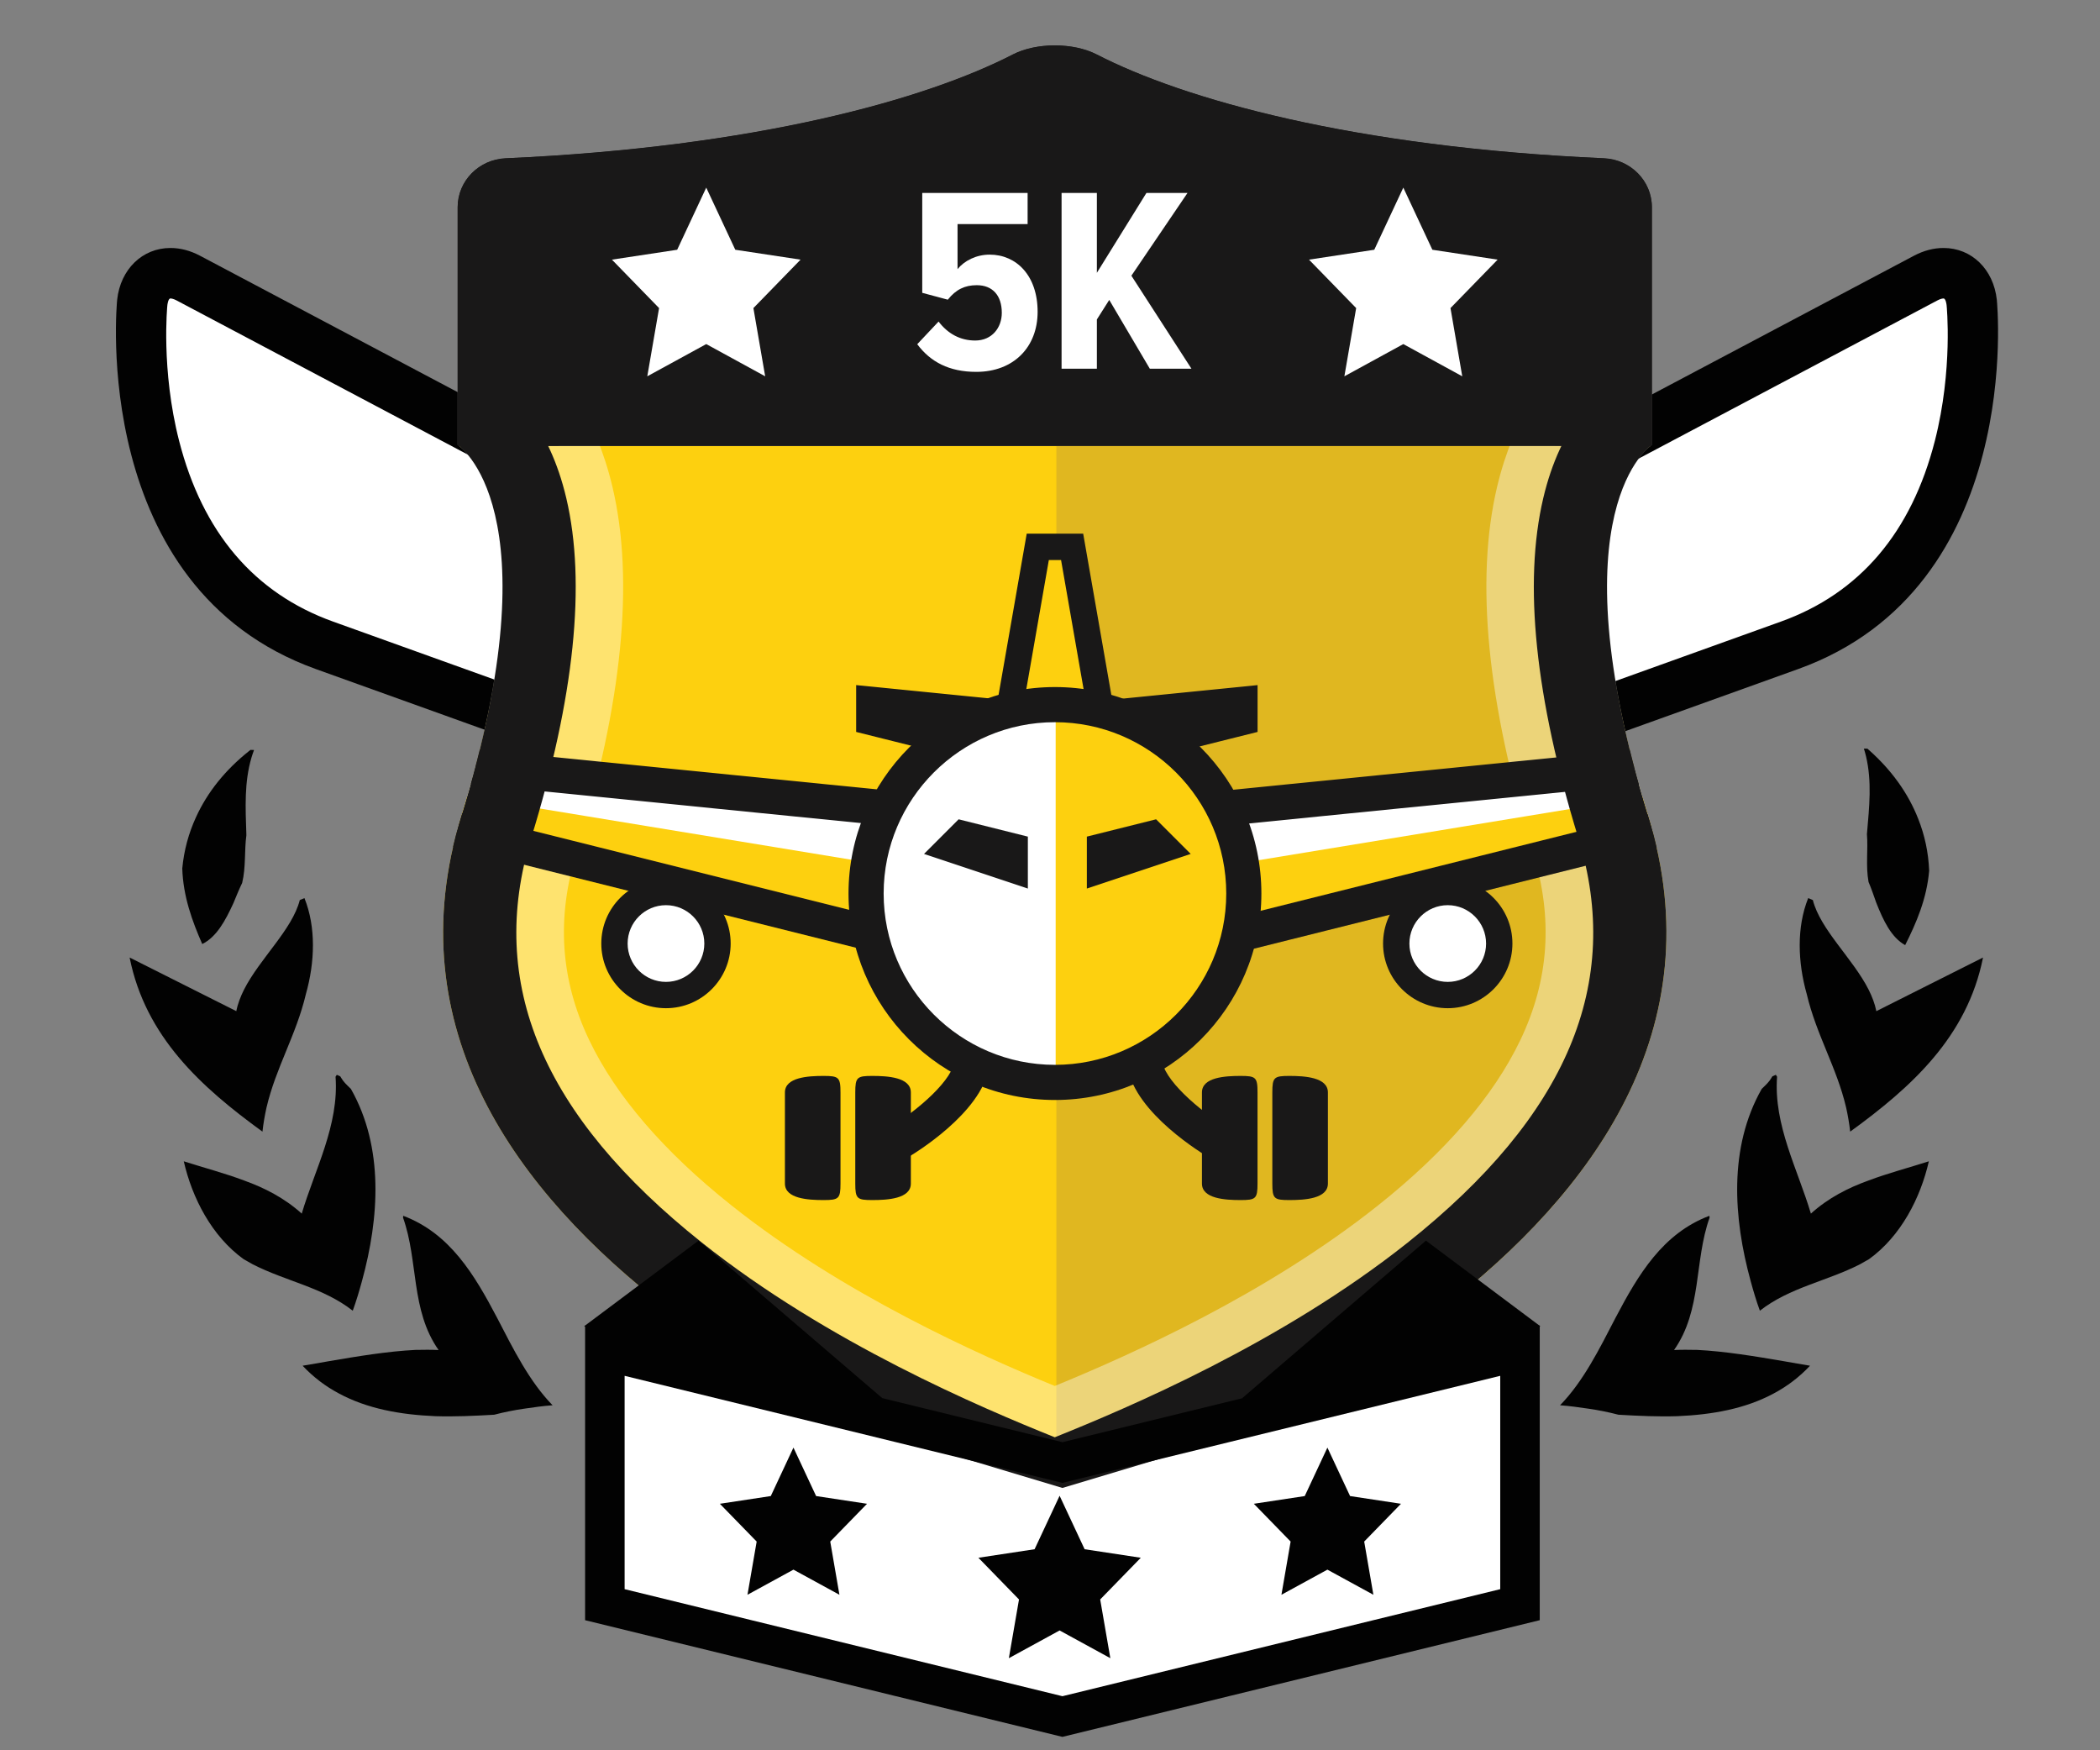 <?xml version="1.0" encoding="utf-8"?>
<!-- Generator: Adobe Illustrator 16.0.0, SVG Export Plug-In . SVG Version: 6.00 Build 0)  -->
<!DOCTYPE svg PUBLIC "-//W3C//DTD SVG 1.1//EN" "http://www.w3.org/Graphics/SVG/1.1/DTD/svg11.dtd">
<svg version="1.1" id="Layer_1" xmlns="http://www.w3.org/2000/svg" xmlns:xlink="http://www.w3.org/1999/xlink" x="0px" y="0px"
	 width="240px" height="200px" viewBox="0 0 240 200" enable-background="new 0 0 240 200" xml:space="preserve">
<rect x="0" y="0" width="240" height="200" fill="#808080" stroke="none"/>
<path fill="#FFFFFF" d="M81.497,69.42c0.866-2.783-0.534-6.177-3.11-7.541L50.815,47.283L21.512,31.772
	c-2.576-1.363-4.939-0.108-5.253,2.79c0,0-3.293,30.512,20.821,39.177c24.113,8.665,33.756,12.129,33.756,12.129
	c2.744,0.986,5.697-0.485,6.563-3.269L81.497,69.42z"/>
<path fill="#FFFFFF" d="M160.1,69.42c-0.865-2.783,0.533-6.177,3.109-7.541l27.574-14.596l29.301-15.511
	c2.576-1.363,4.94-0.108,5.254,2.79c0,0,3.293,30.512-20.82,39.177c-24.115,8.665-33.758,12.129-33.758,12.129
	c-2.742,0.986-5.695-0.485-6.562-3.269L160.1,69.42z"/>
<path fill="#020202" d="M72.58,89.06L72.58,89.06c-0.924,0-1.84-0.159-2.719-0.476l-33.758-12.13
	C10.154,67.129,13.355,34.58,13.39,34.252c0.376-3.482,2.879-5.916,6.086-5.916c1.135,0,2.273,0.299,3.385,0.887l56.875,30.108
	c3.813,2.018,5.797,6.826,4.515,10.946l-4.099,13.18C79.111,86.808,76.068,89.06,72.58,89.06 M19.477,34.105
	c-0.264,0-0.347,0.733-0.35,0.766c-0.006,0.069-0.74,7.355,1.337,15.484c2.681,10.482,8.599,17.438,17.591,20.668l33.758,12.13
	c1.182,0.426,2.465-0.234,2.83-1.41l4.1-13.181c0.451-1.453-0.361-3.424-1.705-4.135L20.163,34.32
	C19.794,34.127,19.561,34.105,19.477,34.105"/>
<path fill="#020202" d="M169.018,89.06c-3.488,0-6.531-2.252-7.574-5.603l-4.1-13.18c-1.279-4.12,0.703-8.929,4.516-10.946
	l56.876-30.108c1.11-0.588,2.25-0.887,3.385-0.887c3.206,0,5.709,2.433,6.086,5.916c0.035,0.328,3.236,32.877-22.713,42.202
	l-33.757,12.13C170.855,88.9,169.939,89.06,169.018,89.06 M222.119,34.105c-0.084,0-0.316,0.021-0.687,0.216l-56.874,30.106
	c-1.345,0.712-2.156,2.683-1.705,4.136l4.1,13.18c0.365,1.178,1.65,1.838,2.831,1.411l33.757-12.13
	c8.993-3.231,14.912-10.186,17.592-20.668c2.076-8.128,1.343-15.416,1.336-15.487C222.467,34.841,222.383,34.105,222.119,34.105"/>
<path fill="#FDD00F" d="M188.381,93.303c-10.15-32.986-1.588-41.101,0.215-42.339h-67.617H52.497
	c1.803,1.238,10.365,9.353,0.216,42.339c-14.918,48.481,55.285,74.915,67.834,79.936c0.136-0.055,0.282-0.112,0.433-0.172
	C134.615,167.639,203.135,141.257,188.381,93.303"/>
<g opacity="0.6">
	<g>
		<g>
			<defs>
				<rect id="SVGID_1_" x="120.73" y="50.21" width="69.47" height="122.101"/>
			</defs>
			<clipPath id="SVGID_2_">
				<use xlink:href="#SVGID_1_"  overflow="visible"/>
			</clipPath>
			<path clip-path="url(#SVGID_2_)" fill="#CDA72C" d="M188.129,92.551c-10.15-32.988-1.587-41.101,0.215-42.339h-67.617v122.101
				C134.364,166.887,202.885,140.505,188.129,92.551"/>
		</g>
	</g>
</g>
<g opacity="0.4">
	<g>
		<g>
			<defs>
				<rect id="SVGID_3_" x="50.641" y="5.19" width="139.81" height="168.05"/>
			</defs>
			<clipPath id="SVGID_4_">
				<use xlink:href="#SVGID_3_"  overflow="visible"/>
			</clipPath>
			<path clip-path="url(#SVGID_4_)" fill="#FFFFFF" d="M120.546,19.247c12.872,6.204,32.31,10.53,54.446,12.167v14.542
				c-1.518,2.447-2.944,5.632-3.908,9.729c-2.504,10.652-1.121,24.675,4.109,41.675c2.328,7.568,1.855,14.601-1.445,21.5
				c-3.049,6.373-8.518,12.725-16.25,18.875c-12.736,10.132-28.211,17.049-36.952,20.637c-8.741-3.588-24.216-10.505-36.952-20.637
				c-7.732-6.15-13.2-12.502-16.251-18.875c-3.3-6.898-3.772-13.932-1.444-21.499c5.23-17.001,6.613-31.023,4.108-41.677
				c-0.964-4.098-2.39-7.281-3.908-9.729V31.413C88.236,29.777,107.674,25.451,120.546,19.247 M120.546,5.186
				c-1.726,0-3.452,0.347-4.794,1.037c-9.943,5.12-29.272,10.587-57.984,11.864c-3.018,0.134-5.466,2.57-5.466,5.589v27.161
				c0,0,11.264,7.192,0.409,42.466c-14.916,48.482,55.285,74.915,67.835,79.935c12.549-5.02,82.751-31.451,67.834-79.935
				c-10.853-35.273,0.409-42.466,0.409-42.466V23.676c0-3.019-2.448-5.455-5.465-5.589c-28.713-1.276-48.041-6.744-57.983-11.864
				C123.998,5.532,122.271,5.186,120.546,5.186"/>
		</g>
	</g>
</g>
<path fill="#191818" d="M188.79,23.676c0-3.02-2.449-5.455-5.466-5.589c-28.713-1.276-48.041-6.744-57.983-11.865
	c-2.685-1.382-6.905-1.382-9.59,0c-9.942,5.121-29.271,10.588-57.983,11.865c-3.017,0.134-5.466,2.569-5.466,5.589v27.161
	c0,0,0.069,0.041,0.194,0.127h136.1c0.125-0.086,0.194-0.127,0.194-0.127V23.676z"/>
<path fill="#FFFFFF" d="M104.828,39.332l2.438-2.589c1.054,1.384,2.469,2.168,4.185,2.168c1.927,0,3.041-1.478,3.041-3.162
	c0-1.987-1.054-3.161-2.86-3.161c-1.354,0-2.377,0.482-3.312,1.656l-2.92-0.783v-11.41h12.042v3.554h-8.008v5.147
	c0.783-0.963,2.138-1.656,3.673-1.656c3.04,0,5.479,2.378,5.479,6.533c0,4.034-2.74,6.864-7.015,6.864
	C108.471,42.493,106.332,41.349,104.828,39.332"/>
<polygon fill="#FFFFFF" points="131.408,42.132 126.771,34.273 125.357,36.503 125.357,42.132 121.323,42.132 121.323,22.051 
	125.357,22.051 125.357,31.174 131.018,22.051 135.713,22.051 129.301,31.505 136.166,42.132 "/>
<g>
	<g>
		<defs>
			<path id="SVGID_5_" d="M115.752,6.222c-9.943,5.122-29.271,10.589-57.984,11.866c-3.017,0.132-5.465,2.568-5.465,5.588v27.161
				c0,0,11.264,7.192,0.408,42.467c-14.918,48.48,55.286,74.914,67.835,79.935c12.55-5.021,82.751-31.453,67.833-79.935
				c-10.852-35.273,0.411-42.467,0.411-42.467V23.676c0-3.02-2.449-5.456-5.466-5.588c-28.711-1.276-48.041-6.744-57.983-11.866
				c-1.343-0.69-3.069-1.036-4.796-1.036C118.818,5.186,117.094,5.531,115.752,6.222"/>
		</defs>
		<clipPath id="SVGID_6_">
			<use xlink:href="#SVGID_5_"  overflow="visible"/>
		</clipPath>
		<polygon clip-path="url(#SVGID_6_)" fill="#FFFFFF" points="199.492,86.403 199.492,92.291 121.002,111.912 121.002,94.252 
			195.053,86.848 		"/>
	</g>
	<g>
		<defs>
			<path id="SVGID_7_" d="M115.752,6.222c-9.943,5.122-29.271,10.589-57.984,11.866c-3.017,0.132-5.465,2.568-5.465,5.588v27.161
				c0,0,11.264,7.192,0.408,42.467c-14.918,48.48,55.286,74.914,67.835,79.935c12.55-5.021,82.751-31.453,67.833-79.935
				c-10.852-35.273,0.411-42.467,0.411-42.467V23.676c0-3.02-2.449-5.456-5.466-5.588c-28.711-1.276-48.041-6.744-57.983-11.866
				c-1.343-0.69-3.069-1.036-4.796-1.036C118.818,5.186,117.094,5.531,115.752,6.222"/>
		</defs>
		<clipPath id="SVGID_8_">
			<use xlink:href="#SVGID_7_"  overflow="visible"/>
		</clipPath>
		<polygon clip-path="url(#SVGID_8_)" fill="#FFFFFF" points="42.076,86.403 42.076,92.291 120.566,111.912 120.566,94.252 
			46.516,86.848 		"/>
	</g>
	<g>
		<defs>
			<path id="SVGID_9_" d="M115.752,6.222c-9.943,5.122-29.271,10.589-57.984,11.866c-3.017,0.132-5.465,2.568-5.465,5.588v27.161
				c0,0,11.264,7.192,0.408,42.467c-14.918,48.48,55.286,74.914,67.835,79.935c12.55-5.021,82.751-31.453,67.833-79.935
				c-10.852-35.273,0.411-42.467,0.411-42.467V23.676c0-3.02-2.449-5.456-5.466-5.588c-28.711-1.276-48.041-6.744-57.983-11.866
				c-1.343-0.69-3.069-1.036-4.796-1.036C118.818,5.186,117.094,5.531,115.752,6.222"/>
		</defs>
		<clipPath id="SVGID_10_">
			<use xlink:href="#SVGID_9_"  overflow="visible"/>
		</clipPath>
		<polygon clip-path="url(#SVGID_10_)" fill="#FDD00F" points="101.858,98.988 42.943,89.306 42.943,91.931 102.021,107.357 		"/>
	</g>
	<g>
		<defs>
			<path id="SVGID_11_" d="M115.752,6.222c-9.943,5.122-29.271,10.589-57.984,11.866c-3.017,0.132-5.465,2.568-5.465,5.588v27.161
				c0,0,11.264,7.192,0.408,42.467c-14.918,48.48,55.286,74.914,67.835,79.935c12.55-5.021,82.751-31.453,67.833-79.935
				c-10.852-35.273,0.411-42.467,0.411-42.467V23.676c0-3.02-2.449-5.456-5.466-5.588c-28.711-1.276-48.041-6.744-57.983-11.866
				c-1.343-0.69-3.069-1.036-4.796-1.036C118.818,5.186,117.094,5.531,115.752,6.222"/>
		</defs>
		<clipPath id="SVGID_12_">
			<use xlink:href="#SVGID_11_"  overflow="visible"/>
		</clipPath>
		<polygon clip-path="url(#SVGID_12_)" fill="#FDD00F" points="139.604,98.988 198.518,89.306 198.518,91.931 139.439,107.357 		"/>
	</g>
	<g>
		<defs>
			<path id="SVGID_13_" d="M115.752,6.222c-9.943,5.122-29.271,10.589-57.984,11.866c-3.017,0.132-5.465,2.568-5.465,5.588v27.161
				c0,0,11.264,7.192,0.408,42.467c-14.918,48.48,55.286,74.914,67.835,79.935c12.55-5.021,82.751-31.453,67.833-79.935
				c-10.852-35.273,0.411-42.467,0.411-42.467V23.676c0-3.02-2.449-5.456-5.466-5.588c-28.711-1.276-48.041-6.744-57.983-11.866
				c-1.343-0.69-3.069-1.036-4.796-1.036C118.818,5.186,117.094,5.531,115.752,6.222"/>
		</defs>
		<clipPath id="SVGID_14_">
			<use xlink:href="#SVGID_13_"  overflow="visible"/>
		</clipPath>
		<polygon clip-path="url(#SVGID_14_)" fill="#FDD00F" points="126.705,86.403 114.428,86.403 118.604,62.486 122.529,62.486 		"/>
	</g>
	<g>
		<defs>
			<path id="SVGID_15_" d="M115.752,6.222c-9.943,5.122-29.271,10.589-57.984,11.866c-3.017,0.132-5.465,2.568-5.465,5.588v27.161
				c0,0,11.264,7.192,0.408,42.467c-14.918,48.48,55.286,74.914,67.835,79.935c12.55-5.021,82.751-31.453,67.833-79.935
				c-10.852-35.273,0.411-42.467,0.411-42.467V23.676c0-3.02-2.449-5.456-5.466-5.588c-28.711-1.276-48.041-6.744-57.983-11.866
				c-1.343-0.69-3.069-1.036-4.796-1.036C118.818,5.186,117.094,5.531,115.752,6.222"/>
		</defs>
		<clipPath id="SVGID_16_">
			<use xlink:href="#SVGID_15_"  overflow="visible"/>
		</clipPath>
		<path clip-path="url(#SVGID_16_)" fill="#191818" d="M128.495,87.908h-15.858l4.702-26.927h6.454L128.495,87.908z M116.219,84.898
			h8.694l-3.649-20.907h-1.396L116.219,84.898z"/>
	</g>
	<g>
		<defs>
			<path id="SVGID_17_" d="M115.752,6.222c-9.943,5.122-29.271,10.589-57.984,11.866c-3.017,0.132-5.465,2.568-5.465,5.588v27.161
				c0,0,11.264,7.192,0.408,42.467c-14.918,48.48,55.286,74.914,67.835,79.935c12.55-5.021,82.751-31.453,67.833-79.935
				c-10.852-35.273,0.411-42.467,0.411-42.467V23.676c0-3.02-2.449-5.456-5.466-5.588c-28.711-1.276-48.041-6.744-57.983-11.866
				c-1.343-0.69-3.069-1.036-4.796-1.036C118.818,5.186,117.094,5.531,115.752,6.222"/>
		</defs>
		<clipPath id="SVGID_18_">
			<use xlink:href="#SVGID_17_"  overflow="visible"/>
		</clipPath>
		<path clip-path="url(#SVGID_18_)" fill="#191818" d="M118.995,114.483V92.436l82.504-8.251v9.673L118.995,114.483z M123.01,96.068
			v13.272l74.477-18.619V88.62L123.01,96.068z"/>
	</g>
	<g>
		<defs>
			<path id="SVGID_19_" d="M115.752,6.222c-9.943,5.122-29.271,10.589-57.984,11.866c-3.017,0.132-5.465,2.568-5.465,5.588v27.161
				c0,0,11.264,7.192,0.408,42.467c-14.918,48.48,55.286,74.914,67.835,79.935c12.55-5.021,82.751-31.453,67.833-79.935
				c-10.852-35.273,0.411-42.467,0.411-42.467V23.676c0-3.02-2.449-5.456-5.466-5.588c-28.711-1.276-48.041-6.744-57.983-11.866
				c-1.343-0.69-3.069-1.036-4.796-1.036C118.818,5.186,117.094,5.531,115.752,6.222"/>
		</defs>
		<clipPath id="SVGID_20_">
			<use xlink:href="#SVGID_19_"  overflow="visible"/>
		</clipPath>
		<path clip-path="url(#SVGID_20_)" fill="#FFFFFF" d="M159.57,107.814c0,3.251,2.635,5.887,5.887,5.887
			c3.25,0,5.886-2.636,5.886-5.887c0-3.252-2.636-5.889-5.886-5.889C162.205,101.927,159.57,104.563,159.57,107.814"/>
	</g>
	<g>
		<defs>
			<path id="SVGID_21_" d="M115.752,6.222c-9.943,5.122-29.271,10.589-57.984,11.866c-3.017,0.132-5.465,2.568-5.465,5.588v27.161
				c0,0,11.264,7.192,0.408,42.467c-14.918,48.48,55.286,74.914,67.835,79.935c12.55-5.021,82.751-31.453,67.833-79.935
				c-10.852-35.273,0.411-42.467,0.411-42.467V23.676c0-3.02-2.449-5.456-5.466-5.588c-28.711-1.276-48.041-6.744-57.983-11.866
				c-1.343-0.69-3.069-1.036-4.796-1.036C118.818,5.186,117.094,5.531,115.752,6.222"/>
		</defs>
		<clipPath id="SVGID_22_">
			<use xlink:href="#SVGID_21_"  overflow="visible"/>
		</clipPath>
		<path clip-path="url(#SVGID_22_)" fill="#191818" d="M165.457,115.205c-4.076,0-7.393-3.315-7.393-7.391
			c0-4.076,3.315-7.394,7.393-7.394c4.075,0,7.391,3.316,7.391,7.394C172.848,111.89,169.532,115.205,165.457,115.205
			 M165.457,103.432c-2.416,0-4.383,1.967-4.383,4.384c0,2.416,1.967,4.382,4.383,4.382c2.415,0,4.381-1.966,4.381-4.382
			C169.838,105.398,167.872,103.432,165.457,103.432"/>
	</g>
	<g>
		<defs>
			<path id="SVGID_23_" d="M115.752,6.222c-9.943,5.122-29.271,10.589-57.984,11.866c-3.017,0.132-5.465,2.568-5.465,5.588v27.161
				c0,0,11.264,7.192,0.408,42.467c-14.918,48.48,55.286,74.914,67.835,79.935c12.55-5.021,82.751-31.453,67.833-79.935
				c-10.852-35.273,0.411-42.467,0.411-42.467V23.676c0-3.02-2.449-5.456-5.466-5.588c-28.711-1.276-48.041-6.744-57.983-11.866
				c-1.343-0.69-3.069-1.036-4.796-1.036C118.818,5.186,117.094,5.531,115.752,6.222"/>
		</defs>
		<clipPath id="SVGID_24_">
			<use xlink:href="#SVGID_23_"  overflow="visible"/>
		</clipPath>
		<path clip-path="url(#SVGID_24_)" fill="#191818" d="M122.572,114.482L40.069,93.857v-9.673l82.503,8.251V114.482z M44.084,90.724
			l74.475,18.619V96.069l-74.475-7.448V90.724L44.084,90.724z"/>
	</g>
	<g>
		<defs>
			<path id="SVGID_25_" d="M115.752,6.222c-9.943,5.122-29.271,10.589-57.984,11.866c-3.017,0.132-5.465,2.568-5.465,5.588v27.161
				c0,0,11.264,7.192,0.408,42.467c-14.918,48.48,55.286,74.914,67.835,79.935c12.55-5.021,82.751-31.453,67.833-79.935
				c-10.852-35.273,0.411-42.467,0.411-42.467V23.676c0-3.02-2.449-5.456-5.466-5.588c-28.711-1.276-48.041-6.744-57.983-11.866
				c-1.343-0.69-3.069-1.036-4.796-1.036C118.818,5.186,117.094,5.531,115.752,6.222"/>
		</defs>
		<clipPath id="SVGID_26_">
			<use xlink:href="#SVGID_25_"  overflow="visible"/>
		</clipPath>
		<path clip-path="url(#SVGID_26_)" fill="#191818" d="M118.835,89.858v-9.083l24.888-2.489v5.35L118.835,89.858z M122.85,84.407
			v0.311l2.065-0.517L122.85,84.407z"/>
	</g>
	<g>
		<defs>
			<path id="SVGID_27_" d="M115.752,6.222c-9.943,5.122-29.271,10.589-57.984,11.866c-3.017,0.132-5.465,2.568-5.465,5.588v27.161
				c0,0,11.264,7.192,0.408,42.467c-14.918,48.48,55.286,74.914,67.835,79.935c12.55-5.021,82.751-31.453,67.833-79.935
				c-10.852-35.273,0.411-42.467,0.411-42.467V23.676c0-3.02-2.449-5.456-5.466-5.588c-28.711-1.276-48.041-6.744-57.983-11.866
				c-1.343-0.69-3.069-1.036-4.796-1.036C118.818,5.186,117.094,5.531,115.752,6.222"/>
		</defs>
		<clipPath id="SVGID_28_">
			<use xlink:href="#SVGID_27_"  overflow="visible"/>
		</clipPath>
		<path clip-path="url(#SVGID_28_)" fill="#191818" d="M122.732,89.858l-24.886-6.223v-5.351l24.886,2.49V89.858z M116.652,84.201
			l2.066,0.517v-0.31L116.652,84.201z"/>
	</g>
	<g>
		<defs>
			<path id="SVGID_29_" d="M115.752,6.222c-9.943,5.122-29.271,10.589-57.984,11.866c-3.017,0.132-5.465,2.568-5.465,5.588v27.161
				c0,0,11.264,7.192,0.408,42.467c-14.918,48.48,55.286,74.914,67.835,79.935c12.55-5.021,82.751-31.453,67.833-79.935
				c-10.852-35.273,0.411-42.467,0.411-42.467V23.676c0-3.02-2.449-5.456-5.466-5.588c-28.711-1.276-48.041-6.744-57.983-11.866
				c-1.343-0.69-3.069-1.036-4.796-1.036C118.818,5.186,117.094,5.531,115.752,6.222"/>
		</defs>
		<clipPath id="SVGID_30_">
			<use xlink:href="#SVGID_29_"  overflow="visible"/>
		</clipPath>
		<path clip-path="url(#SVGID_30_)" fill="#FDD00F" d="M142.15,102.102c0,11.922-9.664,21.585-21.584,21.585
			c-11.922,0-21.584-9.663-21.584-21.585c0-11.921,9.662-21.585,21.584-21.585C132.486,80.517,142.15,90.181,142.15,102.102"/>
	</g>
	<g>
		<defs>
			<path id="SVGID_31_" d="M115.752,6.222c-9.943,5.122-29.271,10.589-57.984,11.866c-3.017,0.132-5.465,2.568-5.465,5.588v27.161
				c0,0,11.264,7.192,0.408,42.467c-14.918,48.48,55.286,74.914,67.835,79.935c12.55-5.021,82.751-31.453,67.833-79.935
				c-10.852-35.273,0.411-42.467,0.411-42.467V23.676c0-3.02-2.449-5.456-5.466-5.588c-28.711-1.276-48.041-6.744-57.983-11.866
				c-1.343-0.69-3.069-1.036-4.796-1.036C118.818,5.186,117.094,5.531,115.752,6.222"/>
		</defs>
		<clipPath id="SVGID_32_">
			<use xlink:href="#SVGID_31_"  overflow="visible"/>
		</clipPath>
		<path clip-path="url(#SVGID_32_)" fill="#FFFFFF" d="M120.566,80.517c-11.922,0-21.584,9.664-21.584,21.585
			c0,11.922,9.662,21.584,21.584,21.584c0.027,0,0.055-0.002,0.082-0.002V80.519C120.621,80.519,120.594,80.517,120.566,80.517"/>
	</g>
	<g>
		<defs>
			<path id="SVGID_33_" d="M115.752,6.222c-9.943,5.122-29.271,10.589-57.984,11.866c-3.017,0.132-5.465,2.568-5.465,5.588v27.161
				c0,0,11.264,7.192,0.408,42.467c-14.918,48.48,55.286,74.914,67.835,79.935c12.55-5.021,82.751-31.453,67.833-79.935
				c-10.852-35.273,0.411-42.467,0.411-42.467V23.676c0-3.02-2.449-5.456-5.466-5.588c-28.711-1.276-48.041-6.744-57.983-11.866
				c-1.343-0.69-3.069-1.036-4.796-1.036C118.818,5.186,117.094,5.531,115.752,6.222"/>
		</defs>
		<clipPath id="SVGID_34_">
			<use xlink:href="#SVGID_33_"  overflow="visible"/>
		</clipPath>
		<path clip-path="url(#SVGID_34_)" fill="#191818" d="M120.566,125.692c-13.009,0-23.592-10.583-23.592-23.592
			c0-13.008,10.583-23.592,23.592-23.592c13.008,0,23.592,10.584,23.592,23.592C144.158,115.109,133.574,125.692,120.566,125.692
			 M120.566,82.523c-10.796,0-19.578,8.782-19.578,19.577c0,10.797,8.782,19.578,19.578,19.578c10.795,0,19.577-8.781,19.577-19.578
			C140.145,91.307,131.361,82.523,120.566,82.523"/>
	</g>
	<g>
		<defs>
			<path id="SVGID_35_" d="M115.752,6.222c-9.943,5.122-29.271,10.589-57.984,11.866c-3.017,0.132-5.465,2.568-5.465,5.588v27.161
				c0,0,11.264,7.192,0.408,42.467c-14.918,48.48,55.286,74.914,67.835,79.935c12.55-5.021,82.751-31.453,67.833-79.935
				c-10.852-35.273,0.411-42.467,0.411-42.467V23.676c0-3.02-2.449-5.456-5.466-5.588c-28.711-1.276-48.041-6.744-57.983-11.866
				c-1.343-0.69-3.069-1.036-4.796-1.036C118.818,5.186,117.094,5.531,115.752,6.222"/>
		</defs>
		<clipPath id="SVGID_36_">
			<use xlink:href="#SVGID_35_"  overflow="visible"/>
		</clipPath>
		<path clip-path="url(#SVGID_36_)" fill="#FFFFFF" d="M81.999,108.817c0,3.251-2.636,5.888-5.888,5.888
			c-3.25,0-5.886-2.637-5.886-5.888s2.636-5.888,5.886-5.888C79.363,102.931,81.999,105.566,81.999,108.817"/>
	</g>
	<g>
		<defs>
			<path id="SVGID_37_" d="M115.752,6.222c-9.943,5.122-29.271,10.589-57.984,11.866c-3.017,0.132-5.465,2.568-5.465,5.588v27.161
				c0,0,11.264,7.192,0.408,42.467c-14.918,48.48,55.286,74.914,67.835,79.935c12.55-5.021,82.751-31.453,67.833-79.935
				c-10.852-35.273,0.411-42.467,0.411-42.467V23.676c0-3.02-2.449-5.456-5.466-5.588c-28.711-1.276-48.041-6.744-57.983-11.866
				c-1.343-0.69-3.069-1.036-4.796-1.036C118.818,5.186,117.094,5.531,115.752,6.222"/>
		</defs>
		<clipPath id="SVGID_38_">
			<use xlink:href="#SVGID_37_"  overflow="visible"/>
		</clipPath>
		<path clip-path="url(#SVGID_38_)" fill="#191818" d="M76.111,115.205c-4.076,0-7.392-3.315-7.392-7.391
			c0-4.076,3.315-7.394,7.392-7.394c4.077,0,7.393,3.316,7.393,7.394C83.504,111.89,80.188,115.205,76.111,115.205 M76.111,103.432
			c-2.416,0-4.382,1.967-4.382,4.384c0,2.416,1.966,4.382,4.382,4.382s4.383-1.966,4.383-4.382
			C80.494,105.398,78.527,103.432,76.111,103.432"/>
	</g>
	<g>
		<defs>
			<path id="SVGID_39_" d="M115.752,6.222c-9.943,5.122-29.271,10.589-57.984,11.866c-3.017,0.132-5.465,2.568-5.465,5.588v27.161
				c0,0,11.264,7.192,0.408,42.467c-14.918,48.48,55.286,74.914,67.835,79.935c12.55-5.021,82.751-31.453,67.833-79.935
				c-10.852-35.273,0.411-42.467,0.411-42.467V23.676c0-3.02-2.449-5.456-5.466-5.588c-28.711-1.276-48.041-6.744-57.983-11.866
				c-1.343-0.69-3.069-1.036-4.796-1.036C118.818,5.186,117.094,5.531,115.752,6.222"/>
		</defs>
		<clipPath id="SVGID_40_">
			<use xlink:href="#SVGID_39_"  overflow="visible"/>
		</clipPath>
		<polygon clip-path="url(#SVGID_40_)" fill="#191818" points="105.602,97.576 109.557,93.62 117.469,95.598 117.469,101.532 		"/>
	</g>
	<g>
		<defs>
			<path id="SVGID_41_" d="M115.752,6.222c-9.943,5.122-29.271,10.589-57.984,11.866c-3.017,0.132-5.465,2.568-5.465,5.588v27.161
				c0,0,11.264,7.192,0.408,42.467c-14.918,48.48,55.286,74.914,67.835,79.935c12.55-5.021,82.751-31.453,67.833-79.935
				c-10.852-35.273,0.411-42.467,0.411-42.467V23.676c0-3.02-2.449-5.456-5.466-5.588c-28.711-1.276-48.041-6.744-57.983-11.866
				c-1.343-0.69-3.069-1.036-4.796-1.036C118.818,5.186,117.094,5.531,115.752,6.222"/>
		</defs>
		<clipPath id="SVGID_42_">
			<use xlink:href="#SVGID_41_"  overflow="visible"/>
		</clipPath>
		<polygon clip-path="url(#SVGID_42_)" fill="#191818" points="136.08,97.576 132.124,93.62 124.212,95.598 124.212,101.532 		"/>
	</g>
	<g>
		<defs>
			<path id="SVGID_43_" d="M115.752,6.222c-9.943,5.122-29.271,10.589-57.984,11.866c-3.017,0.132-5.465,2.568-5.465,5.588v27.161
				c0,0,11.264,7.192,0.408,42.467c-14.918,48.48,55.286,74.914,67.835,79.935c12.55-5.021,82.751-31.453,67.833-79.935
				c-10.852-35.273,0.411-42.467,0.411-42.467V23.676c0-3.02-2.449-5.456-5.466-5.588c-28.711-1.276-48.041-6.744-57.983-11.866
				c-1.343-0.69-3.069-1.036-4.796-1.036C118.818,5.186,117.094,5.531,115.752,6.222"/>
		</defs>
		<clipPath id="SVGID_44_">
			<use xlink:href="#SVGID_43_"  overflow="visible"/>
		</clipPath>
		<path clip-path="url(#SVGID_44_)" fill="#191818" d="M141.773,122.943c-1.738,0-4.408,0.146-4.408,1.886v10.414
			c0,1.737,2.67,1.885,4.408,1.885c1.735,0,1.944-0.146,1.944-1.885v-10.414C143.719,123.091,143.51,122.943,141.773,122.943"/>
	</g>
	<g>
		<defs>
			<path id="SVGID_45_" d="M115.752,6.222c-9.943,5.122-29.271,10.589-57.984,11.866c-3.017,0.132-5.465,2.568-5.465,5.588v27.161
				c0,0,11.264,7.192,0.408,42.467c-14.918,48.48,55.286,74.914,67.835,79.935c12.55-5.021,82.751-31.453,67.833-79.935
				c-10.852-35.273,0.411-42.467,0.411-42.467V23.676c0-3.02-2.449-5.456-5.466-5.588c-28.711-1.276-48.041-6.744-57.983-11.866
				c-1.343-0.69-3.069-1.036-4.796-1.036C118.818,5.186,117.094,5.531,115.752,6.222"/>
		</defs>
		<clipPath id="SVGID_46_">
			<use xlink:href="#SVGID_45_"  overflow="visible"/>
		</clipPath>
		<path clip-path="url(#SVGID_46_)" fill="#191818" d="M147.354,122.943c-1.737,0-1.945,0.146-1.945,1.886v10.414
			c0,1.737,0.208,1.885,1.945,1.885c1.736,0,4.406-0.146,4.406-1.885v-10.414C151.76,123.091,149.09,122.943,147.354,122.943"/>
	</g>
	<g>
		<defs>
			<path id="SVGID_47_" d="M115.752,6.222c-9.943,5.122-29.271,10.589-57.984,11.866c-3.017,0.132-5.465,2.568-5.465,5.588v27.161
				c0,0,11.264,7.192,0.408,42.467c-14.918,48.48,55.286,74.914,67.835,79.935c12.55-5.021,82.751-31.453,67.833-79.935
				c-10.852-35.273,0.411-42.467,0.411-42.467V23.676c0-3.02-2.449-5.456-5.466-5.588c-28.711-1.276-48.041-6.744-57.983-11.866
				c-1.343-0.69-3.069-1.036-4.796-1.036C118.818,5.186,117.094,5.531,115.752,6.222"/>
		</defs>
		<clipPath id="SVGID_48_">
			<use xlink:href="#SVGID_47_"  overflow="visible"/>
		</clipPath>
		<path clip-path="url(#SVGID_48_)" fill="#191818" d="M94.111,122.943c-1.736,0-4.406,0.146-4.406,1.886v10.414
			c0,1.737,2.67,1.885,4.406,1.885c1.737,0,1.945-0.146,1.945-1.885v-10.414C96.057,123.091,95.849,122.943,94.111,122.943"/>
	</g>
	<g>
		<defs>
			<path id="SVGID_49_" d="M115.752,6.222c-9.943,5.122-29.271,10.589-57.984,11.866c-3.017,0.132-5.465,2.568-5.465,5.588v27.161
				c0,0,11.264,7.192,0.408,42.467c-14.918,48.48,55.286,74.914,67.835,79.935c12.55-5.021,82.751-31.453,67.833-79.935
				c-10.852-35.273,0.411-42.467,0.411-42.467V23.676c0-3.02-2.449-5.456-5.466-5.588c-28.711-1.276-48.041-6.744-57.983-11.866
				c-1.343-0.69-3.069-1.036-4.796-1.036C118.818,5.186,117.094,5.531,115.752,6.222"/>
		</defs>
		<clipPath id="SVGID_50_">
			<use xlink:href="#SVGID_49_"  overflow="visible"/>
		</clipPath>
		<path clip-path="url(#SVGID_50_)" fill="#191818" d="M99.691,122.943c-1.737,0-1.946,0.146-1.946,1.886v10.414
			c0,1.737,0.209,1.885,1.946,1.885c1.736,0,4.406-0.146,4.406-1.885v-10.414C104.098,123.091,101.428,122.943,99.691,122.943"/>
	</g>
	<g>
		<defs>
			<path id="SVGID_51_" d="M115.752,6.222c-9.943,5.122-29.271,10.589-57.984,11.866c-3.017,0.132-5.465,2.568-5.465,5.588v27.161
				c0,0,11.264,7.192,0.408,42.467c-14.918,48.48,55.286,74.914,67.835,79.935c12.55-5.021,82.751-31.453,67.833-79.935
				c-10.852-35.273,0.411-42.467,0.411-42.467V23.676c0-3.02-2.449-5.456-5.466-5.588c-28.711-1.276-48.041-6.744-57.983-11.866
				c-1.343-0.69-3.069-1.036-4.796-1.036C118.818,5.186,117.094,5.531,115.752,6.222"/>
		</defs>
		<clipPath id="SVGID_52_">
			<use xlink:href="#SVGID_51_"  overflow="visible"/>
		</clipPath>
		<path clip-path="url(#SVGID_52_)" fill="#191818" d="M103.875,132.181l-2.078-3.433c3.034-1.843,7.309-5.471,7.309-7.771h4.014
			C113.119,126.317,105.418,131.246,103.875,132.181"/>
	</g>
	<g>
		<defs>
			<path id="SVGID_53_" d="M115.752,6.222c-9.943,5.122-29.271,10.589-57.984,11.866c-3.017,0.132-5.465,2.568-5.465,5.588v27.161
				c0,0,11.264,7.192,0.408,42.467c-14.918,48.48,55.286,74.914,67.835,79.935c12.55-5.021,82.751-31.453,67.833-79.935
				c-10.852-35.273,0.411-42.467,0.411-42.467V23.676c0-3.02-2.449-5.456-5.466-5.588c-28.711-1.276-48.041-6.744-57.983-11.866
				c-1.343-0.69-3.069-1.036-4.796-1.036C118.818,5.186,117.094,5.531,115.752,6.222"/>
		</defs>
		<clipPath id="SVGID_54_">
			<use xlink:href="#SVGID_53_"  overflow="visible"/>
		</clipPath>
		<path clip-path="url(#SVGID_54_)" fill="#191818" d="M138.027,132.181c-1.545-0.935-9.244-5.862-9.244-11.202h4.014
			c0,2.283,4.361,5.985,7.309,7.769L138.027,132.181z"/>
	</g>
</g>
<path fill="#191818" d="M120.546,13.552c0.526,0,0.894,0.091,1.006,0.13c13.13,6.748,34.478,11.32,58.872,12.638v21.295
	c-1.498,2.068-3.057,5.072-4.053,9.313c-2.281,9.702-0.932,22.771,4.013,38.836c5.108,16.601-1.272,31.72-19.505,46.222
	c-14.387,11.443-31.92,18.868-40.333,22.248c-8.412-3.38-25.946-10.805-40.333-22.248c-18.232-14.502-24.612-29.621-19.506-46.222
	c4.943-16.065,6.295-29.134,4.014-38.836c-0.997-4.24-2.555-7.243-4.053-9.313V26.32c24.393-1.318,45.742-5.891,58.871-12.638
	C119.652,13.643,120.019,13.552,120.546,13.552 M120.546,5.186c-1.726,0-3.452,0.346-4.794,1.037
	c-9.943,5.12-29.272,10.587-57.984,11.864c-3.018,0.134-5.466,2.57-5.466,5.589v27.161c0,0,11.264,7.192,0.409,42.466
	c-14.916,48.482,55.285,74.915,67.835,79.935c12.549-5.02,82.751-31.451,67.834-79.935c-10.853-35.273,0.409-42.466,0.409-42.466
	V23.676c0-3.019-2.448-5.455-5.465-5.589c-28.713-1.276-48.041-6.744-57.983-11.864C123.998,5.531,122.271,5.186,120.546,5.186"/>
<polygon fill="#FFFFFF" points="91.492,29.669 84.033,28.539 80.713,21.44 77.392,28.539 69.934,29.669 75.323,35.204 
	73.976,42.999 80.713,39.317 87.449,42.999 86.103,35.204 "/>
<polygon fill="#FFFFFF" points="171.158,29.669 163.7,28.539 160.379,21.44 157.059,28.539 149.6,29.669 154.99,35.204 
	153.643,42.999 160.379,39.317 167.115,42.999 165.77,35.204 "/>
<path fill="#020202" d="M213.363,95.313c0.146,1.75-0.152,3.623,0.186,5.469c0.328,0.773,0.594,1.554,0.873,2.349
	c0.82,2.085,1.734,3.99,3.311,4.866c1.284-2.557,2.464-5.286,2.743-8.497c-0.084-2.099-0.509-4.063-1.249-5.928
	c-1.149-2.94-3.061-5.579-5.613-7.852c-0.081-0.079-0.143-0.109-0.186-0.17l-0.414-0.012c0.092,0.271,0.164,0.577,0.246,0.886
	C213.938,89.31,213.643,92.102,213.363,95.313"/>
<path fill="#020202" d="M213.561,113.092c-1.815-3.577-5.512-6.851-6.379-10.245l-0.531-0.223c-1.338,3.336-1.192,7.327-0.17,10.951
	c1.109,4.704,3.424,8.368,4.508,12.993c0.195,0.891,0.354,1.774,0.46,2.741c6.957-5.049,13.369-10.808,15.183-19.896l-12.193,6.129
	C214.273,114.695,213.943,113.857,213.561,113.092"/>
<path fill="#020202" d="M193.959,154.25c-0.916-0.018-1.783-0.027-2.639,0.014c3.211-4.569,2.289-10.163,4.059-15.119l-0.018-0.219
	c-5.329,2.008-8.125,6.701-10.73,11.657c-1.861,3.592-3.684,7.274-6.34,9.994c1.109,0.08,2.152,0.229,3.234,0.388
	c1.121,0.163,2.274,0.386,3.436,0.692c2.305,0.135,4.58,0.236,6.73,0.167c4.035-0.172,7.795-0.855,11.037-2.606
	c1.502-0.798,2.901-1.849,4.131-3.161c-0.948-0.153-1.991-0.342-3.027-0.522C200.566,154.978,197.133,154.408,193.959,154.25"/>
<path fill="#020202" d="M206.959,138.676c-1.496-5.035-4.275-10.121-3.865-15.641l-0.143-0.219l-0.374,0.165
	c-0.045,0.035-0.099,0.107-0.101,0.144c-0.293,0.5-0.603,0.786-1.138,1.301c-3.805,6.707-3.229,14.779-1.274,21.92
	c0.319,1.177,0.653,2.295,1.063,3.426c3.422-2.677,7.645-3.359,11.441-5.307c0.343-0.207,0.678-0.37,1.031-0.582
	c3.659-2.642,5.886-7.008,6.841-11.184c-2.373,0.757-4.7,1.368-6.876,2.187C211.219,135.731,208.956,136.873,206.959,138.676"/>
<path fill="#020202" d="M28.158,95.442c-0.24,1.739-0.044,3.626-0.482,5.449c-0.368,0.756-0.674,1.521-0.996,2.3
	c-0.932,2.036-1.947,3.89-3.568,4.68c-1.145-2.622-2.175-5.41-2.281-8.632c0.197-2.091,0.727-4.029,1.566-5.854
	c1.307-2.873,3.357-5.406,6.027-7.536c0.086-0.074,0.149-0.103,0.195-0.159l0.414,0.011c-0.107,0.266-0.195,0.565-0.294,0.871
	C27.908,89.417,28.051,92.221,28.158,95.442"/>
<path fill="#020202" d="M27.883,113.092c1.816-3.577,5.512-6.851,6.379-10.245l0.531-0.223c1.338,3.336,1.193,7.327,0.17,10.951
	c-1.109,4.704-3.424,8.368-4.508,12.993c-0.194,0.891-0.354,1.774-0.459,2.741c-6.957-5.049-13.369-10.808-15.183-19.896
	l12.194,6.129C27.17,114.695,27.5,113.857,27.883,113.092"/>
<path fill="#020202" d="M47.485,154.25c0.915-0.018,1.782-0.027,2.638,0.014c-3.211-4.569-2.29-10.163-4.059-15.119l0.018-0.219
	c5.329,2.008,8.124,6.701,10.73,11.657c1.861,3.592,3.684,7.274,6.34,9.994c-1.109,0.08-2.153,0.229-3.234,0.388
	c-1.122,0.163-2.275,0.386-3.436,0.692c-2.305,0.135-4.58,0.236-6.731,0.167c-4.034-0.172-7.795-0.855-11.037-2.606
	c-1.501-0.798-2.901-1.849-4.131-3.161c0.949-0.153,1.992-0.342,3.028-0.522C40.876,154.978,44.311,154.408,47.485,154.25"/>
<path fill="#020202" d="M34.485,138.676c1.495-5.035,4.274-10.121,3.864-15.641l0.143-0.219l0.374,0.165
	c0.045,0.035,0.098,0.107,0.101,0.144c0.293,0.5,0.602,0.786,1.137,1.301c3.805,6.707,3.229,14.779,1.275,21.92
	c-0.32,1.177-0.654,2.295-1.063,3.426c-3.422-2.677-7.645-3.359-11.442-5.307c-0.342-0.207-0.677-0.37-1.03-0.582
	c-3.66-2.642-5.886-7.008-6.841-11.184c2.373,0.757,4.7,1.368,6.876,2.187C30.225,135.731,32.487,136.873,34.485,138.676"/>
<polygon fill="#FFFFFF" points="173.713,183.362 121.42,197.546 69.127,181.857 69.127,154.337 121.42,170.024 173.713,154.337 "/>
<path fill="#020202" d="M121.419,198.469l-54.551-13.334V151.46l54.551,13.335l54.552-13.335v33.675L121.419,198.469z
	 M71.385,181.59l50.034,12.231l50.036-12.231v-24.378l-50.036,12.232l-50.034-12.232V181.59L71.385,181.59z"/>
<polygon fill="#020202" points="150.2,160.524 176.037,151.546 162.964,141.765 141.95,159.776 "/>
<polygon fill="#020202" points="92.598,160.524 66.761,151.546 79.834,141.765 100.848,159.776 "/>
<polygon fill="#020202" points="93.27,170.951 90.68,165.414 88.09,170.951 82.271,171.833 86.476,176.15 85.425,182.23 
	90.68,179.359 95.935,182.23 94.884,176.15 99.088,171.833 "/>
<polygon fill="#020202" points="123.957,177.027 121.098,170.917 118.239,177.027 111.818,178.001 116.457,182.766 115.297,189.477 
	121.098,186.308 126.896,189.477 125.736,182.766 130.377,178.001 "/>
<polygon fill="#020202" points="154.294,170.951 151.703,165.414 149.113,170.951 143.296,171.833 147.5,176.15 146.449,182.23 
	151.703,179.359 156.959,182.23 155.908,176.15 160.111,171.833 "/>
</svg>
